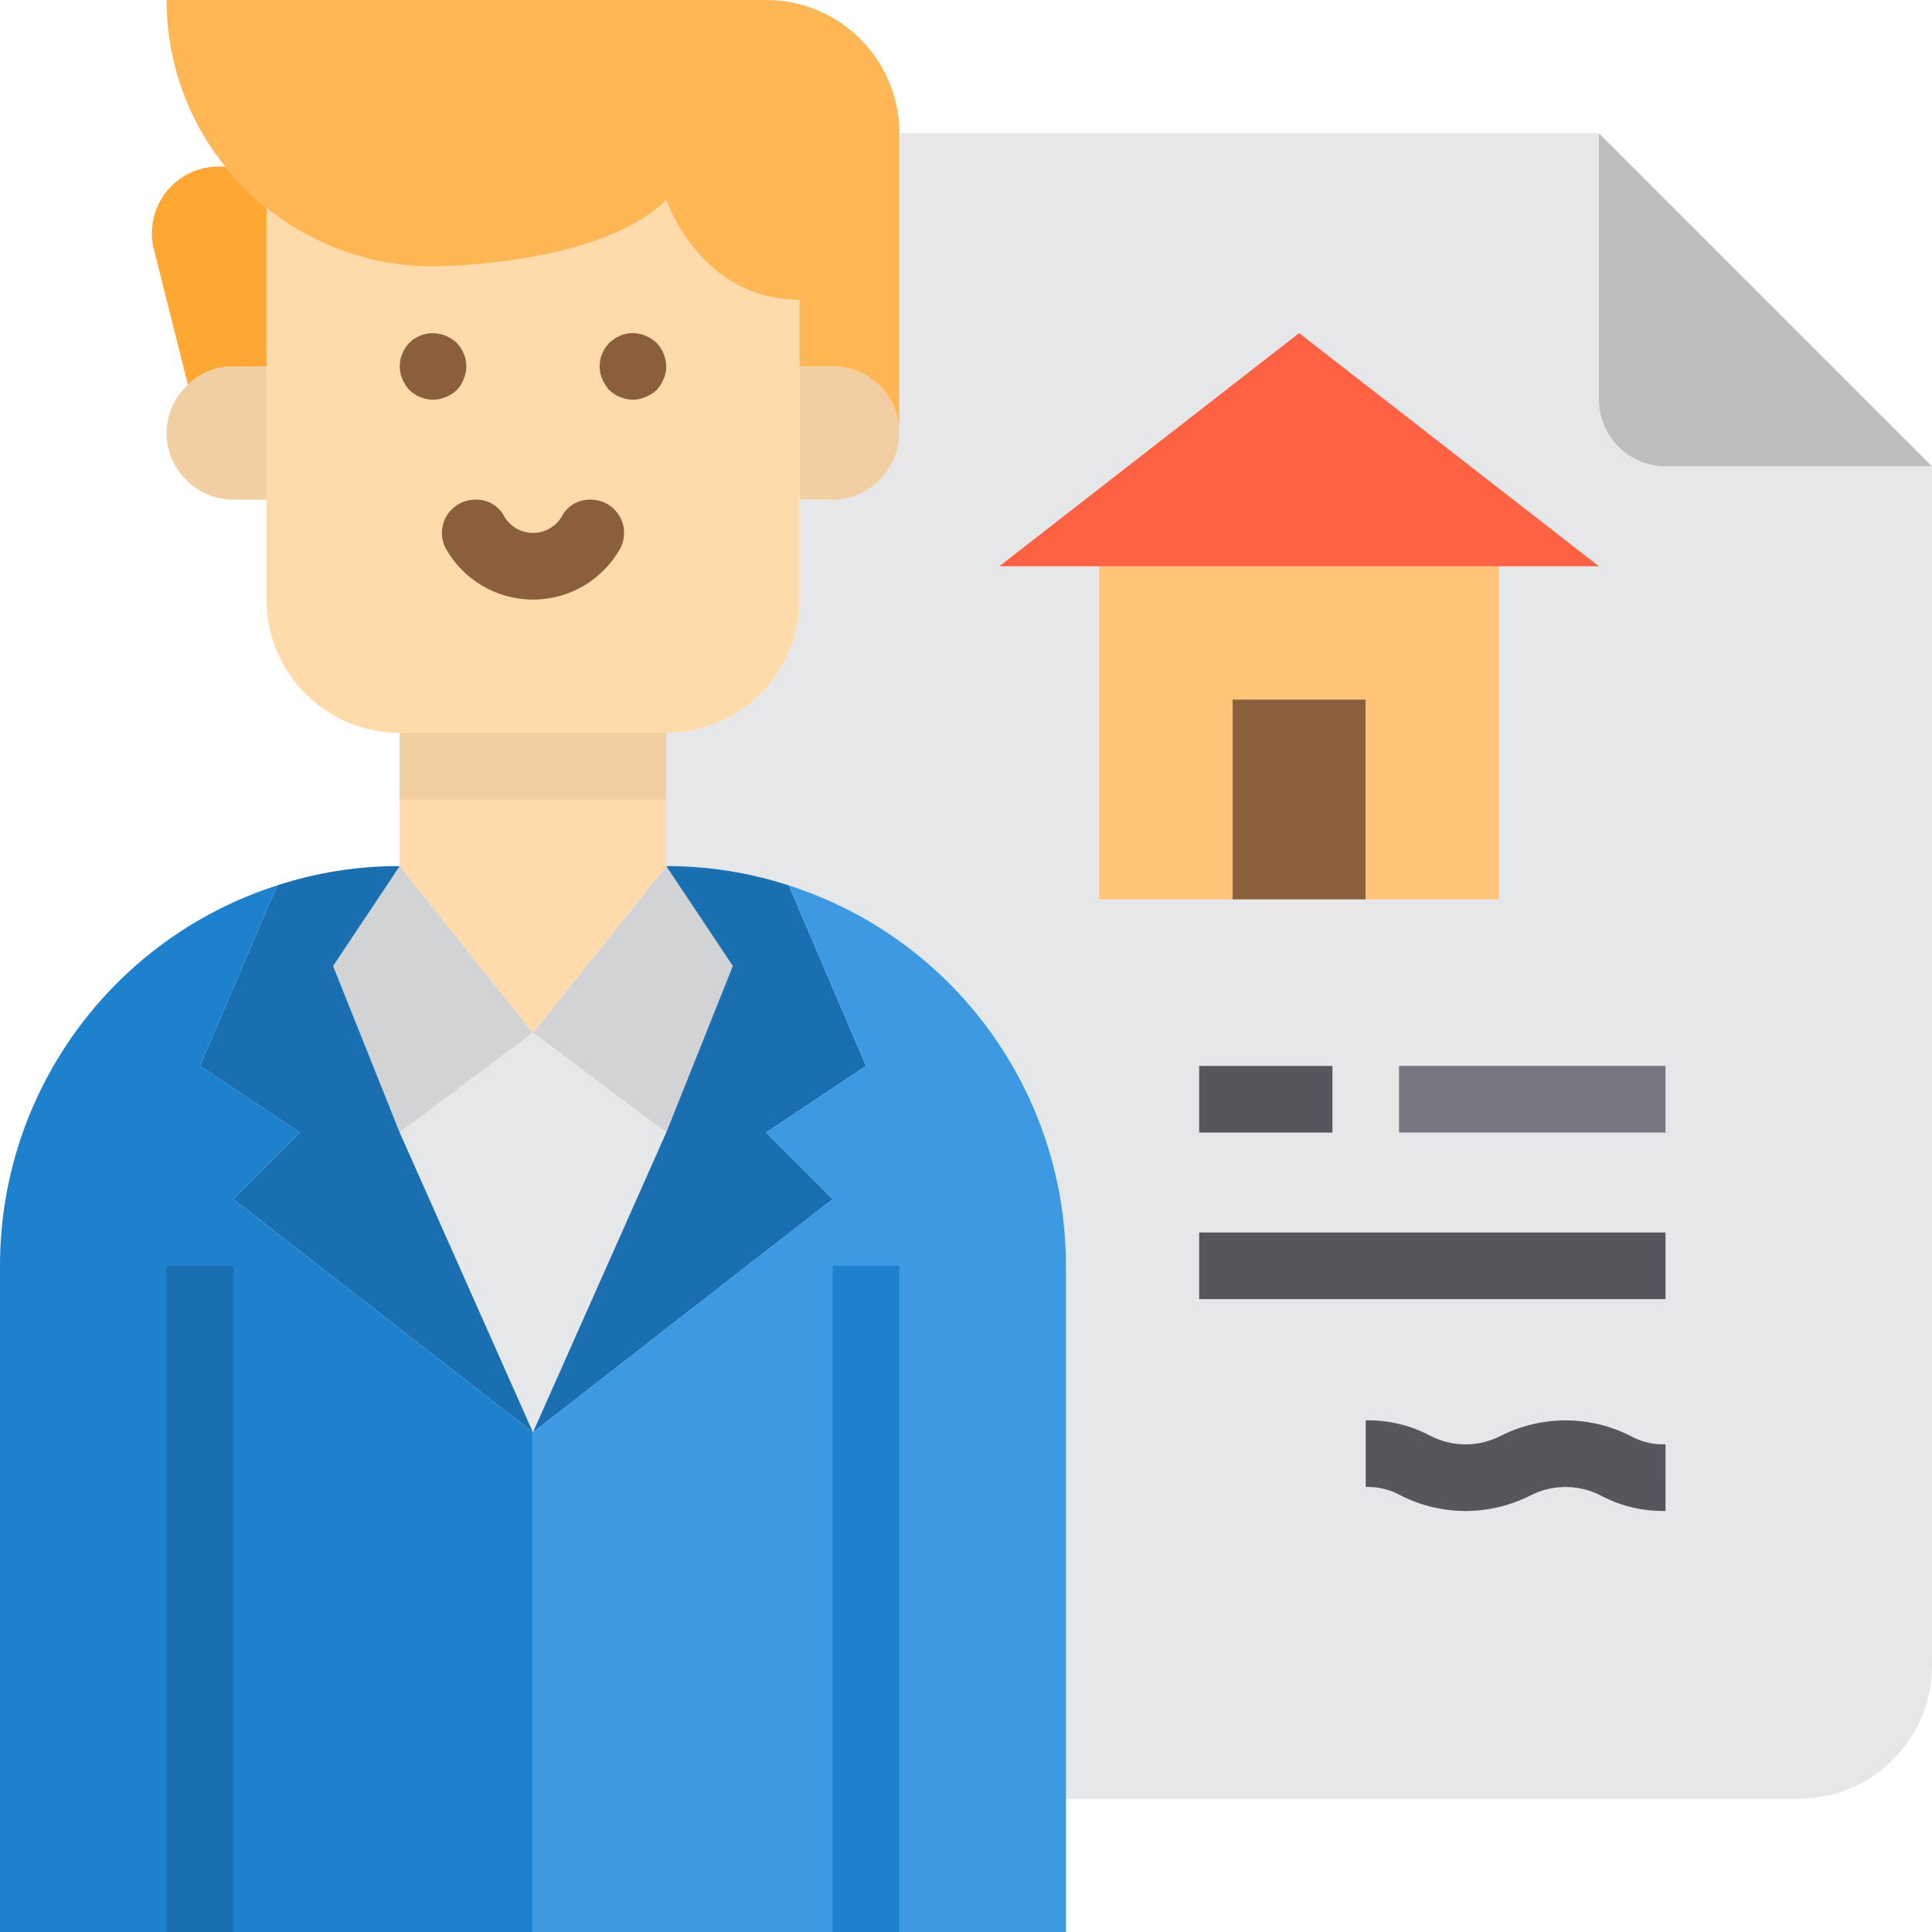 <svg height="464pt" viewBox="0 0 464 464" width="464pt" xmlns="http://www.w3.org/2000/svg"><path d="m464 112v288c0 17.672-14.328 32-32 32h-176v-128c.027-41.684-26.875-78.609-66.559-91.359-9.508-3.094-19.445-4.66-29.441-4.641v-32c17.672 0 32-14.328 32-32v-24h8c8.809-.066 15.934-7.191 16-16v-72h168v64c.027 8.824 7.176 15.973 16 16zm0 0" fill="#e6e7e8"/><path d="m200 88c8.824.027 15.973 7.176 16 16-.066 8.809-7.191 15.934-16 16h-8v-32zm0 0" fill="#f1cfa2"/><path d="m64 88v32h-8c-8.809-.066-15.934-7.191-16-16 .016-4.41 1.871-8.617 5.121-11.602v-.078c2.922-2.809 6.828-4.359 10.879-4.32zm0 0" fill="#f1cfa2"/><path d="m296 168h32v48h-32zm0 0" fill="#8b5e3c"/><path d="m360 136v80h-32v-48h-32v48h-32v-80zm0 0" fill="#ffc477"/><path d="m312 80 72 56h-144zm0 0" fill="#ff6243"/><path d="m464 112h-64c-8.824-.027-15.973-7.176-16-16v-64zm0 0" fill="#bcbec0"/><path d="m160 208 16 24-16 40-32-24zm0 0" fill="#d1d3d4"/><path d="m96 208 32 40-32 24-16-40zm0 0" fill="#d1d3d4"/><path d="m160 272-32 72-32-72 32-24zm0 0" fill="#e6e7e8"/><path d="m189.441 212.641 18.559 43.359-24 16 16 16-2.801 2.16-69.199 53.84 32-72 16-40-16-24c9.996-.02 19.934 1.547 29.441 4.641zm0 0" fill="#1a6fb0"/><path d="m80 232 16 40 32 72-69.199-53.84-2.801-2.16 16-16-24-16 18.559-43.359c9.508-3.102 19.445-4.668 29.441-4.641zm0 0" fill="#1a6fb0"/><path d="m189.441 212.641 18.559 43.359-24 16 16 16-2.801 2.16-69.199 53.84v120h128v-160c.027-41.684-26.875-78.609-66.559-91.359zm0 0" fill="#3d9ae2"/><path d="m58.801 290.16-2.801-2.16 16-16-24-16 18.559-43.359c-39.684 12.75-66.586 49.676-66.559 91.359v160h128v-120zm0 0" fill="#1e81ce"/><path d="m160 176v32l-32 40-32-40v-32zm0 0" fill="#ffdaaa"/><path d="m192 104v40c0 17.672-14.328 32-32 32h-64c-17.672 0-32-14.328-32-32v-94.078c11.336 9.121 25.449 14.09 40 14.078 0 0 40 0 56-16 0 0 8 24 32 24zm0 0" fill="#ffdaaa"/><path d="m64 64v24h-8c-4.051-.039-7.957 1.512-10.879 4.32l-8.16-32.398c-1.211-4.785-.145-9.863 2.891-13.754 3.031-3.895 7.691-6.172 12.629-6.168h1.598c2.895 3.695 6.227 7.027 9.922 9.922zm0 0" fill="#ffa733"/><path d="m216 32v72c-.027-8.824-7.176-15.973-16-16h-8v-16c-24 0-32-24-32-24-16 16-56 16-56 16-14.551.012-28.664-4.957-40-14.078-3.695-2.895-7.027-6.227-9.922-9.922-9.121-11.336-14.09-25.449-14.078-40h144c17.672 0 32 14.328 32 32zm0 0" fill="#ffb655"/><path d="m96 176h64v16h-64zm0 0" fill="#f1cfa2"/><path d="m40 304h16v160h-16zm0 0" fill="#1a6fb0"/><path d="m200 304h16v160h-16zm0 0" fill="#1e81ce"/><path d="m152 96c-2.117-.031-4.145-.859-5.68-2.32-.707-.777-1.273-1.672-1.68-2.641-.41-.961-.629-1.992-.641-3.039.016-.535.07-1.07.16-1.602.086-.5.25-.984.48-1.438.176-.512.418-.996.719-1.441l.961-1.199 1.199-.961c.445-.301.93-.543 1.441-.719.453-.23.938-.395 1.438-.48 1.559-.328 3.184-.16 4.641.48.969.406 1.863.973 2.641 1.68 1.461 1.535 2.289 3.562 2.32 5.68.027 1.051-.191 2.09-.641 3.039-.387.98-.957 1.875-1.68 2.641-.777.707-1.672 1.273-2.641 1.68-.961.41-1.992.629-3.039.641zm0 0" fill="#8b5e3c"/><path d="m104 96c-2.117-.031-4.145-.859-5.68-2.32-.707-.777-1.273-1.672-1.68-2.641-.41-.961-.629-1.992-.641-3.039.016-.535.07-1.07.16-1.602.086-.5.25-.984.48-1.438.176-.512.418-.996.719-1.441.297-.418.617-.82.961-1.199 2.301-2.27 5.742-2.934 8.719-1.68.969.406 1.863.973 2.641 1.68.344.379.664.781.961 1.199.301.445.543.93.719 1.441.23.453.395.938.48 1.438.09.531.145 1.066.16 1.602-.012 1.047-.23 2.078-.641 3.039-.727 2.012-2.309 3.594-4.32 4.32-.961.41-1.992.629-3.039.641zm0 0" fill="#8b5e3c"/><path d="m288 256h32v16h-32zm0 0" fill="#57565c"/><path d="m336 256h64v16h-64zm0 0" fill="#787680"/><path d="m288 296h112v16h-112zm0 0" fill="#57565c"/><path d="m400 362.879c-5.383.113-10.707-1.148-15.473-3.664-5.352-2.793-11.734-2.793-17.086 0-9.727 4.895-21.195 4.895-30.922 0-2.594-1.465-5.543-2.191-8.52-2.094v-16c5.379-.109 10.699 1.156 15.457 3.672 5.344 2.789 11.719 2.789 17.062 0 9.734-4.887 21.203-4.887 30.938 0 2.602 1.465 5.559 2.188 8.543 2.086zm0 0" fill="#57565c"/><path d="m128 144c-8.73 0-16.773-4.742-21-12.383-1.262-2.492-1.133-5.461.336-7.832 1.473-2.371 4.074-3.809 6.863-3.785 2.758-.09 5.344 1.336 6.738 3.719 1.383 2.629 4.109 4.277 7.078 4.277 2.973 0 5.695-1.648 7.082-4.277 1.387-2.375 3.965-3.805 6.719-3.719 2.793-.023 5.391 1.414 6.863 3.785 1.473 2.371 1.598 5.34.336 7.832-4.227 7.645-12.277 12.387-21.016 12.383zm0 0" fill="#8b5e3c"/></svg>
